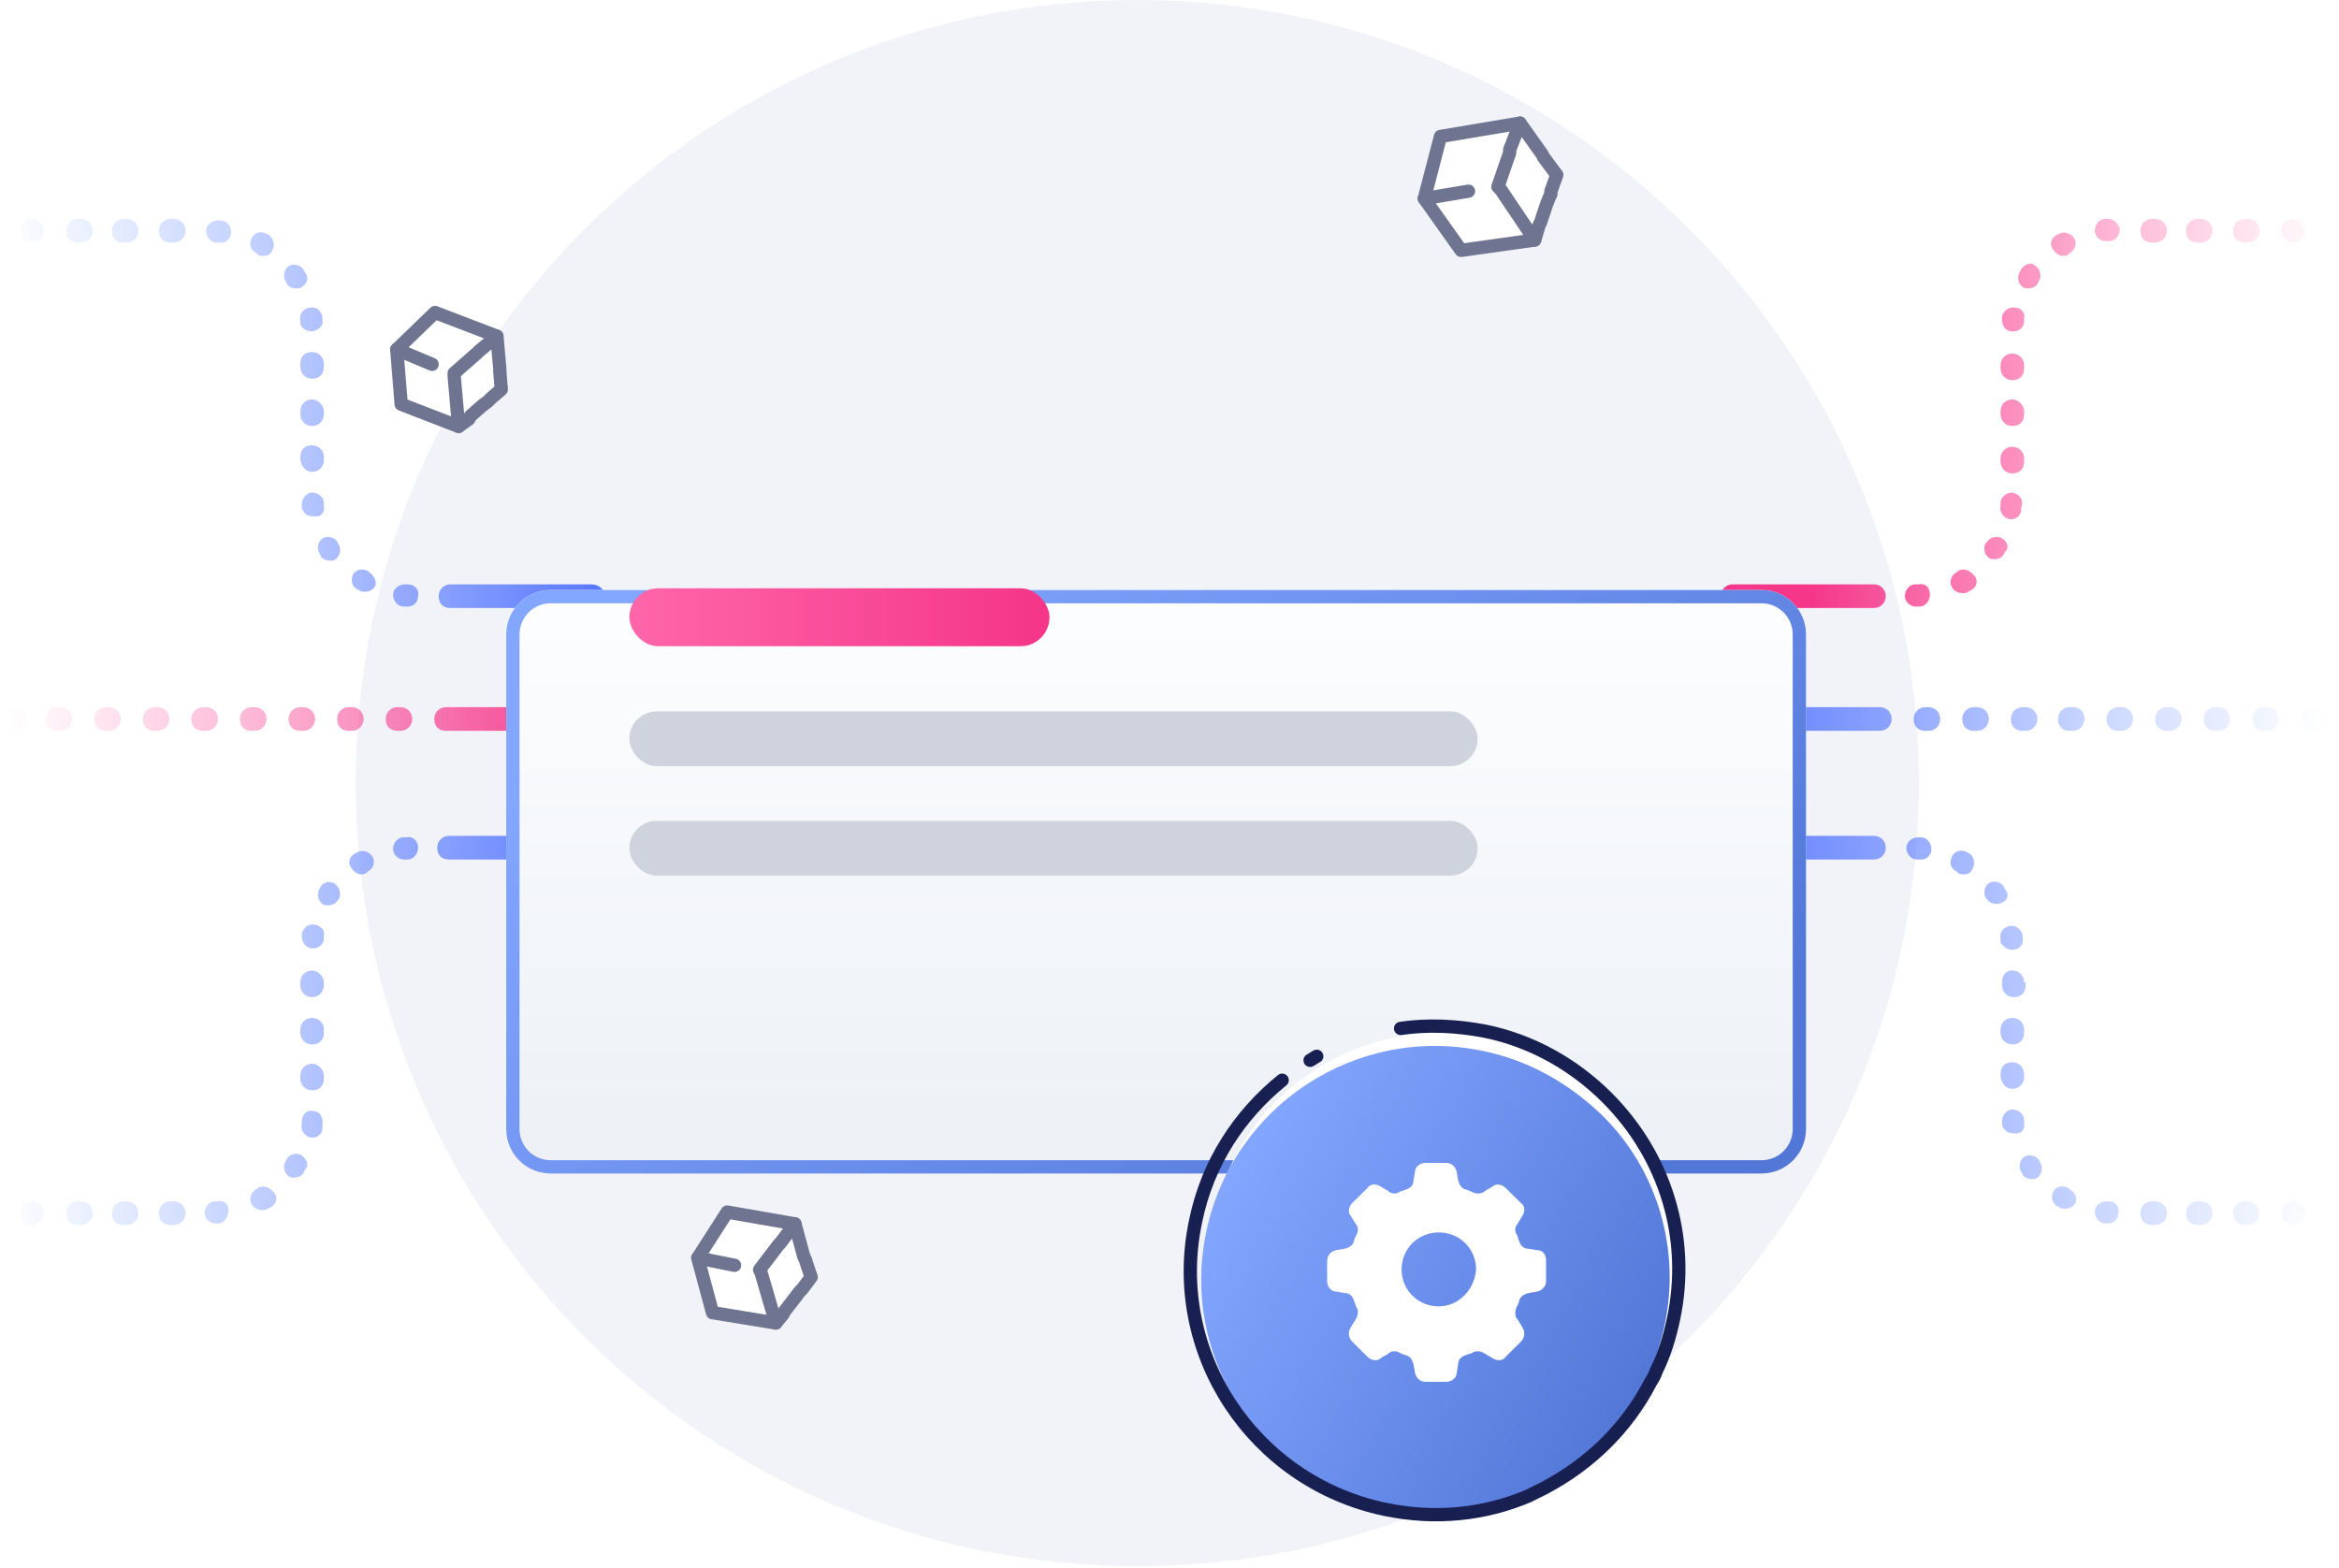 <svg viewBox="0 0 176 118" fill="none" xmlns="http://www.w3.org/2000/svg">
<path d="M85.576 117.85C118.054 117.85 144.385 91.519 144.385 58.925C144.385 26.331 117.938 0 85.576 0C53.098 0 26.767 26.331 26.767 58.925C26.767 91.519 53.098 117.85 85.576 117.85Z" fill="#F1F3F9"/>
<path d="M13.071 16.472H12.849C12.406 16.472 11.963 16.806 11.963 17.363C11.963 17.919 12.295 18.253 12.849 18.253H13.071C13.514 18.253 13.957 17.919 13.957 17.363C13.957 16.806 13.514 16.472 13.071 16.472Z" fill="url(#paint0_linear_657_76629)"/>
<path d="M9.526 16.472H9.305C8.862 16.472 8.418 16.806 8.418 17.363C8.418 17.919 8.751 18.253 9.305 18.253H9.526C9.969 18.253 10.412 17.919 10.412 17.363C10.412 16.806 9.969 16.472 9.526 16.472Z" fill="url(#paint1_linear_657_76629)"/>
<path d="M16.615 16.583H16.394C15.951 16.583 15.508 16.917 15.508 17.362C15.508 17.808 15.84 18.253 16.283 18.253H16.505C16.505 18.253 16.505 18.253 16.615 18.253C17.058 18.253 17.391 17.919 17.391 17.474C17.391 17.028 17.058 16.583 16.615 16.583Z" fill="url(#paint2_linear_657_76629)"/>
<path d="M24.369 27.382C24.369 26.937 24.037 26.492 23.483 26.492C22.929 26.492 22.597 26.826 22.597 27.382V27.605C22.597 28.05 22.929 28.496 23.483 28.496C24.037 28.496 24.369 28.162 24.369 27.605V27.382Z" fill="url(#paint3_linear_657_76629)"/>
<path d="M22.929 20.48L22.818 20.257C22.597 19.923 22.043 19.812 21.711 20.035C21.378 20.257 21.267 20.814 21.489 21.148L21.6 21.37C21.711 21.593 22.043 21.704 22.264 21.704C22.375 21.704 22.597 21.704 22.707 21.593C23.151 21.37 23.261 20.814 22.929 20.48Z" fill="url(#paint4_linear_657_76629)"/>
<path d="M23.483 30.054C23.04 30.054 22.597 30.388 22.597 30.945V31.168C22.597 31.613 22.929 32.058 23.483 32.058C24.037 32.058 24.369 31.613 24.369 31.168V30.945C24.369 30.5 23.926 30.054 23.483 30.054Z" fill="url(#paint5_linear_657_76629)"/>
<path d="M6.092 16.472H5.871C5.428 16.472 4.985 16.806 4.985 17.363C4.985 17.919 5.317 18.253 5.871 18.253H6.092C6.535 18.253 6.978 17.919 6.978 17.363C6.978 16.806 6.535 16.472 6.092 16.472Z" fill="url(#paint6_linear_657_76629)"/>
<path d="M20.271 17.697L20.049 17.585C19.606 17.363 19.163 17.474 18.941 17.919C18.72 18.365 18.831 18.81 19.274 19.033L19.384 19.144C19.495 19.255 19.717 19.255 19.828 19.255C20.16 19.255 20.381 19.144 20.492 18.81C20.714 18.476 20.603 18.031 20.271 17.697Z" fill="url(#paint7_linear_657_76629)"/>
<path d="M25.366 40.742C25.144 40.408 24.59 40.297 24.258 40.519C23.926 40.742 23.815 41.299 24.037 41.633L24.147 41.855C24.258 42.078 24.59 42.189 24.812 42.189C24.923 42.189 25.144 42.189 25.255 42.078C25.587 41.855 25.698 41.299 25.477 40.965L25.366 40.742Z" fill="url(#paint8_linear_657_76629)"/>
<path d="M27.803 43.08L27.692 42.969C27.249 42.746 26.806 42.857 26.585 43.191C26.363 43.637 26.474 44.082 26.806 44.305L27.028 44.416C27.139 44.527 27.249 44.527 27.471 44.527C27.803 44.527 28.025 44.416 28.246 44.082C28.357 43.748 28.136 43.303 27.803 43.08Z" fill="url(#paint9_linear_657_76629)"/>
<path d="M30.683 43.971H30.461C30.018 43.971 29.575 44.305 29.575 44.75C29.575 45.195 29.907 45.641 30.35 45.641H30.572C30.572 45.641 30.572 45.641 30.683 45.641C31.126 45.641 31.458 45.307 31.458 44.861C31.569 44.416 31.236 43.971 30.683 43.971Z" fill="url(#paint10_linear_657_76629)"/>
<path d="M23.483 24.933C24.036 24.822 24.369 24.488 24.258 24.043V23.82C24.147 23.375 23.815 23.041 23.261 23.152C22.818 23.263 22.486 23.597 22.596 24.154V24.377C22.707 24.71 23.04 24.933 23.483 24.933Z" fill="url(#paint11_linear_657_76629)"/>
<path d="M24.369 38.07V37.848C24.369 37.402 23.926 37.068 23.483 37.068C23.04 37.068 22.708 37.514 22.708 37.959C22.708 38.07 22.708 38.182 22.708 38.182C22.819 38.627 23.151 38.85 23.483 38.85H23.594C24.148 38.961 24.48 38.516 24.369 38.07Z" fill="url(#paint12_linear_657_76629)"/>
<path d="M23.483 35.51C23.926 35.51 24.369 35.176 24.369 34.619V34.396C24.369 33.951 24.037 33.506 23.483 33.506C22.929 33.506 22.597 33.84 22.597 34.396V34.619C22.707 35.176 23.04 35.51 23.483 35.51Z" fill="url(#paint13_linear_657_76629)"/>
<path d="M2.437 16.472C1.994 16.472 1.551 16.806 1.551 17.363C1.551 17.919 1.883 18.253 2.437 18.253H2.548C2.991 18.142 3.323 17.808 3.323 17.363C3.323 16.917 2.88 16.472 2.437 16.472Z" fill="url(#paint14_linear_657_76629)"/>
<path d="M44.529 43.971H41.095H40.873H37.55H37.329H34.117H33.895C33.452 43.971 33.009 44.305 33.009 44.861C33.009 45.418 33.341 45.752 33.895 45.752H34.117H37.329H37.661H40.984H41.206H44.639C45.083 45.752 45.526 45.418 45.526 44.861C45.526 44.305 44.972 43.971 44.529 43.971Z" fill="url(#paint15_linear_657_76629)"/>
<path d="M15.508 53.211H15.286C14.843 53.211 14.4 53.545 14.4 54.102C14.4 54.659 14.732 54.993 15.286 54.993H15.508C15.951 54.993 16.394 54.659 16.394 54.102C16.394 53.545 15.951 53.211 15.508 53.211Z" fill="url(#paint16_linear_657_76629)"/>
<path d="M19.163 53.211H18.941C18.498 53.211 18.055 53.545 18.055 54.102C18.055 54.659 18.387 54.993 18.941 54.993H19.163C19.606 54.993 20.049 54.659 20.049 54.102C20.049 53.545 19.606 53.211 19.163 53.211Z" fill="url(#paint17_linear_657_76629)"/>
<path d="M11.853 53.211H11.631C11.188 53.211 10.745 53.545 10.745 54.102C10.745 54.659 11.077 54.993 11.631 54.993H11.853C12.296 54.993 12.739 54.659 12.739 54.102C12.739 53.545 12.296 53.211 11.853 53.211Z" fill="url(#paint18_linear_657_76629)"/>
<path d="M8.197 53.211H7.975C7.532 53.211 7.089 53.545 7.089 54.102C7.089 54.659 7.421 54.993 7.975 54.993H8.197C8.64 54.993 9.083 54.659 9.083 54.102C9.083 53.545 8.64 53.211 8.197 53.211Z" fill="url(#paint19_linear_657_76629)"/>
<path d="M4.542 53.211H4.32C3.877 53.211 3.434 53.545 3.434 54.102C3.434 54.659 3.766 54.993 4.32 54.993H4.542C4.985 54.993 5.428 54.659 5.428 54.102C5.428 53.545 5.095 53.211 4.542 53.211Z" fill="url(#paint20_linear_657_76629)"/>
<path d="M30.129 53.211H29.908C29.465 53.211 29.022 53.545 29.022 54.102C29.022 54.659 29.354 54.993 29.908 54.993H30.129C30.573 54.993 31.016 54.659 31.016 54.102C31.016 53.545 30.573 53.211 30.129 53.211Z" fill="url(#paint21_linear_657_76629)"/>
<path d="M22.819 53.211H22.597C22.154 53.211 21.711 53.545 21.711 54.102C21.711 54.659 22.043 54.993 22.597 54.993H22.819C23.262 54.993 23.705 54.659 23.705 54.102C23.705 53.545 23.262 53.211 22.819 53.211Z" fill="url(#paint22_linear_657_76629)"/>
<path d="M26.474 53.211H26.252C25.809 53.211 25.366 53.545 25.366 54.102C25.366 54.659 25.698 54.993 26.252 54.993H26.474C26.917 54.993 27.36 54.659 27.36 54.102C27.36 53.545 26.917 53.211 26.474 53.211Z" fill="url(#paint23_linear_657_76629)"/>
<path d="M0.997 53.211H0.886C0.443 53.211 0 53.545 0 54.102C0 54.659 0.332 54.993 0.886 54.993H0.997C1.44 54.993 1.883 54.659 1.883 54.102C1.883 53.545 1.44 53.211 0.997 53.211Z" fill="url(#paint24_linear_657_76629)"/>
<path d="M44.529 53.211H40.984H40.763H37.329H37.108H34.006H33.895H33.784H33.563C33.12 53.211 32.677 53.545 32.677 54.102C32.677 54.659 33.009 54.993 33.563 54.993H33.784H33.895H34.006H37.108H37.329H40.763H40.984H44.529C44.972 54.993 45.415 54.659 45.415 54.102C45.415 53.545 44.972 53.211 44.529 53.211Z" fill="url(#paint25_linear_657_76629)"/>
<path d="M19.384 89.394L19.274 89.505C18.831 89.728 18.72 90.284 18.941 90.618C19.052 90.841 19.384 91.064 19.717 91.064C19.828 91.064 19.938 91.064 20.16 90.953L20.381 90.841C20.824 90.618 20.935 90.062 20.603 89.728C20.271 89.283 19.717 89.171 19.384 89.394Z" fill="url(#paint26_linear_657_76629)"/>
<path d="M16.393 90.396H16.172C15.729 90.396 15.396 90.841 15.396 91.287C15.396 91.732 15.839 92.066 16.172 92.066H16.393C16.836 92.066 17.169 91.621 17.169 91.175C17.279 90.618 16.836 90.284 16.393 90.396Z" fill="url(#paint27_linear_657_76629)"/>
<path d="M23.593 83.605C23.15 83.493 22.707 83.827 22.707 84.384V84.607C22.596 85.052 22.929 85.497 23.372 85.609H23.483C23.926 85.609 24.258 85.275 24.258 84.941V84.718C24.369 84.05 24.037 83.605 23.593 83.605Z" fill="url(#paint28_linear_657_76629)"/>
<path d="M13.07 90.396H12.849C12.405 90.396 11.962 90.73 11.962 91.287C11.962 91.843 12.295 92.177 12.849 92.177H13.07C13.513 92.177 13.956 91.843 13.956 91.287C13.956 90.73 13.513 90.396 13.07 90.396Z" fill="url(#paint29_linear_657_76629)"/>
<path d="M23.482 80.042C23.039 80.042 22.596 80.376 22.596 80.933V81.155C22.596 81.601 22.928 82.046 23.482 82.046C24.036 82.046 24.369 81.712 24.369 81.155V80.933C24.369 80.487 23.925 80.042 23.482 80.042Z" fill="url(#paint30_linear_657_76629)"/>
<path d="M6.092 90.396H5.87C5.427 90.396 4.984 90.73 4.984 91.287C4.984 91.843 5.316 92.177 5.87 92.177H6.092C6.535 92.177 6.978 91.843 6.978 91.287C6.978 90.73 6.535 90.396 6.092 90.396Z" fill="url(#paint31_linear_657_76629)"/>
<path d="M9.526 90.396H9.304C8.861 90.396 8.418 90.73 8.418 91.287C8.418 91.843 8.75 92.177 9.304 92.177H9.526C9.969 92.177 10.412 91.843 10.412 91.287C10.412 90.73 9.969 90.396 9.526 90.396Z" fill="url(#paint32_linear_657_76629)"/>
<path d="M22.707 86.945C22.375 86.722 21.821 86.833 21.6 87.167L21.489 87.39C21.267 87.724 21.378 88.281 21.711 88.503C21.821 88.615 22.043 88.615 22.154 88.615C22.375 88.615 22.707 88.503 22.818 88.281L22.929 88.058C23.261 87.724 23.151 87.278 22.707 86.945Z" fill="url(#paint33_linear_657_76629)"/>
<path d="M26.917 64.122L26.695 64.233C26.252 64.456 26.141 65.012 26.474 65.346C26.584 65.569 26.917 65.792 27.138 65.792C27.249 65.792 27.471 65.792 27.581 65.68L27.692 65.569C28.135 65.346 28.246 64.79 28.024 64.456C27.803 64.122 27.36 63.899 26.917 64.122Z" fill="url(#paint34_linear_657_76629)"/>
<path d="M30.572 63.008H30.35C29.907 63.008 29.575 63.453 29.575 63.899C29.575 64.344 30.018 64.678 30.35 64.678H30.461H30.682C31.125 64.678 31.458 64.233 31.458 63.787C31.458 63.231 31.015 62.897 30.572 63.008Z" fill="url(#paint35_linear_657_76629)"/>
<path d="M24.147 66.682L24.036 66.905C23.815 67.239 23.925 67.796 24.258 68.018C24.369 68.13 24.59 68.13 24.701 68.13C24.922 68.13 25.255 68.018 25.365 67.796L25.476 67.684C25.698 67.35 25.587 66.794 25.255 66.571C24.922 66.237 24.369 66.348 24.147 66.682Z" fill="url(#paint36_linear_657_76629)"/>
<path d="M23.482 76.591C23.039 76.591 22.596 76.925 22.596 77.481V77.704C22.596 78.149 22.928 78.595 23.482 78.595C24.036 78.595 24.369 78.261 24.369 77.704V77.481C24.369 76.925 23.925 76.591 23.482 76.591Z" fill="url(#paint37_linear_657_76629)"/>
<path d="M23.482 73.028C23.039 73.028 22.596 73.362 22.596 73.919V74.141C22.596 74.587 22.928 75.032 23.482 75.032C24.036 75.032 24.369 74.587 24.369 74.141V73.919C24.369 73.474 23.925 73.028 23.482 73.028Z" fill="url(#paint38_linear_657_76629)"/>
<path d="M23.704 69.577C23.261 69.466 22.818 69.8 22.707 70.245C22.707 70.356 22.707 70.468 22.707 70.468C22.707 70.913 23.04 71.358 23.483 71.358H23.593C24.037 71.358 24.369 71.024 24.369 70.579V70.356C24.48 70.022 24.147 69.688 23.704 69.577Z" fill="url(#paint39_linear_657_76629)"/>
<path d="M2.436 90.396C1.993 90.396 1.55 90.73 1.55 91.287C1.55 91.843 1.883 92.177 2.436 92.177H2.547C2.99 92.066 3.323 91.732 3.323 91.287C3.323 90.841 2.88 90.396 2.436 90.396Z" fill="url(#paint40_linear_657_76629)"/>
<path d="M44.529 62.897H41.095H40.873H37.55H37.328H34.005H33.895H33.784C33.341 62.897 32.898 63.231 32.898 63.788C32.898 64.344 33.23 64.678 33.784 64.678H33.895H34.005H37.328H37.661H40.984H41.205H44.639C45.082 64.678 45.525 64.344 45.525 63.788C45.525 63.231 44.971 62.897 44.529 62.897Z" fill="url(#paint41_linear_657_76629)"/>
<path d="M151.421 26.603C150.978 26.603 150.535 26.937 150.535 27.494V27.716C150.535 28.162 150.867 28.607 151.421 28.607C151.975 28.607 152.307 28.273 152.307 27.716V27.494C152.307 26.937 151.864 26.603 151.421 26.603Z" fill="url(#paint42_linear_657_76629)"/>
<path d="M151.421 30.054C150.978 30.054 150.535 30.388 150.535 30.945V31.168C150.535 31.613 150.867 32.058 151.421 32.058C151.975 32.058 152.307 31.724 152.307 31.168V30.945C152.307 30.5 151.864 30.054 151.421 30.054Z" fill="url(#paint43_linear_657_76629)"/>
<path d="M151.421 37.068C150.978 37.068 150.535 37.402 150.535 37.848V38.07C150.424 38.516 150.756 38.961 151.199 39.072H151.31C151.753 39.072 152.085 38.738 152.085 38.404C152.085 38.293 152.085 38.182 152.085 38.182C152.307 37.625 151.975 37.18 151.421 37.068Z" fill="url(#paint44_linear_657_76629)"/>
<path d="M150.646 40.519C150.314 40.297 149.76 40.408 149.539 40.742L149.428 40.853C149.206 41.187 149.317 41.744 149.649 41.967C149.76 42.078 149.982 42.078 150.092 42.078C150.314 42.078 150.646 41.967 150.757 41.744L150.868 41.521C151.2 41.299 151.089 40.742 150.646 40.519Z" fill="url(#paint45_linear_657_76629)"/>
<path d="M144.332 43.971H144.11C143.667 43.971 143.335 44.416 143.335 44.861C143.335 45.307 143.778 45.641 144.11 45.641C144.11 45.641 144.11 45.641 144.221 45.641H144.443C144.886 45.641 145.218 45.195 145.218 44.75C145.218 44.193 144.886 43.859 144.332 43.971Z" fill="url(#paint46_linear_657_76629)"/>
<path d="M147.323 42.969L147.212 43.08C146.769 43.303 146.659 43.859 146.88 44.193C146.991 44.416 147.323 44.639 147.655 44.639C147.766 44.639 147.988 44.639 148.099 44.527L148.32 44.416C148.763 44.193 148.874 43.637 148.542 43.303C148.209 42.858 147.655 42.746 147.323 42.969Z" fill="url(#paint47_linear_657_76629)"/>
<path d="M141.009 43.971H140.787H137.575H137.354H134.031H133.809H130.375C129.932 43.971 129.489 44.305 129.489 44.861C129.489 45.418 129.821 45.752 130.375 45.752H133.809H134.031H137.354H137.575H140.787H141.009C141.452 45.752 141.895 45.418 141.895 44.861C141.895 44.305 141.452 43.971 141.009 43.971Z" fill="url(#paint48_linear_657_76629)"/>
<path d="M151.421 33.617C150.978 33.617 150.535 33.951 150.535 34.508V34.73C150.535 35.176 150.867 35.621 151.421 35.621C151.975 35.621 152.307 35.287 152.307 34.73V34.508C152.307 33.951 151.864 33.617 151.421 33.617Z" fill="url(#paint49_linear_657_76629)"/>
<path d="M165.6 16.472H165.378C164.935 16.472 164.492 16.806 164.492 17.363C164.492 17.919 164.824 18.253 165.378 18.253H165.6C166.043 18.253 166.486 17.919 166.486 17.363C166.486 16.806 166.043 16.472 165.6 16.472Z" fill="url(#paint50_linear_657_76629)"/>
<path d="M169.144 16.472H168.923C168.479 16.472 168.036 16.806 168.036 17.363C168.036 17.919 168.369 18.253 168.923 18.253H169.144C169.587 18.253 170.03 17.919 170.03 17.363C170.03 16.806 169.587 16.472 169.144 16.472Z" fill="url(#paint51_linear_657_76629)"/>
<path d="M162.166 16.472H161.945C161.501 16.472 161.058 16.806 161.058 17.363C161.058 17.919 161.391 18.253 161.945 18.253H162.166C162.609 18.253 163.052 17.919 163.052 17.363C163.052 16.806 162.609 16.472 162.166 16.472Z" fill="url(#paint52_linear_657_76629)"/>
<path d="M151.643 23.152C151.2 23.041 150.757 23.375 150.646 23.82V24.043C150.646 24.488 150.868 24.933 151.421 24.933H151.532C151.975 24.933 152.308 24.599 152.308 24.154V23.931C152.418 23.597 152.086 23.152 151.643 23.152Z" fill="url(#paint53_linear_657_76629)"/>
<path d="M152.086 20.257L151.975 20.48C151.753 20.814 151.864 21.37 152.196 21.593C152.307 21.704 152.529 21.704 152.639 21.704C152.861 21.704 153.193 21.593 153.304 21.37L153.415 21.148C153.636 20.814 153.526 20.257 153.193 20.035C152.861 19.701 152.418 19.812 152.086 20.257Z" fill="url(#paint54_linear_657_76629)"/>
<path d="M154.966 17.585L154.744 17.697C154.301 17.919 154.191 18.476 154.523 18.81C154.634 19.033 154.966 19.255 155.187 19.255C155.298 19.255 155.52 19.255 155.631 19.144L155.741 19.033C156.184 18.81 156.295 18.253 156.074 17.919C155.852 17.585 155.298 17.363 154.966 17.585Z" fill="url(#paint55_linear_657_76629)"/>
<path d="M158.621 16.472H158.4C157.957 16.472 157.624 16.917 157.624 17.363C157.624 17.808 158.067 18.142 158.4 18.142C158.4 18.142 158.4 18.142 158.51 18.142H158.732C159.175 18.142 159.507 17.697 159.507 17.251C159.397 16.806 159.064 16.472 158.621 16.472Z" fill="url(#paint56_linear_657_76629)"/>
<path d="M172.578 16.472C172.024 16.472 171.692 16.806 171.692 17.363C171.692 17.919 172.135 18.253 172.578 18.253C173.021 18.253 173.464 17.919 173.464 17.363C173.464 16.806 173.021 16.472 172.578 16.472Z" fill="url(#paint57_linear_657_76629)"/>
<path d="M148.763 53.211H148.541C148.098 53.211 147.655 53.545 147.655 54.102C147.655 54.659 147.988 54.993 148.541 54.993H148.763C149.206 54.993 149.649 54.659 149.649 54.102C149.649 53.545 149.206 53.211 148.763 53.211Z" fill="url(#paint58_linear_657_76629)"/>
<path d="M152.418 53.211H152.197C151.754 53.211 151.311 53.545 151.311 54.102C151.311 54.659 151.643 54.993 152.197 54.993H152.418C152.862 54.993 153.305 54.659 153.305 54.102C153.305 53.545 152.862 53.211 152.418 53.211Z" fill="url(#paint59_linear_657_76629)"/>
<path d="M145.108 53.211H144.886C144.443 53.211 144 53.545 144 54.102C144 54.659 144.332 54.993 144.886 54.993H145.108C145.551 54.993 145.994 54.659 145.994 54.102C145.994 53.545 145.551 53.211 145.108 53.211Z" fill="url(#paint60_linear_657_76629)"/>
<path d="M141.452 53.211H141.231H141.12H141.009H137.908H137.686H134.252H134.031H130.486C130.043 53.211 129.6 53.545 129.6 54.102C129.6 54.659 129.932 54.993 130.486 54.993H134.031H134.252H137.686H137.908H141.009H141.12H141.231H141.452C141.895 54.993 142.339 54.659 142.339 54.102C142.339 53.545 141.895 53.211 141.452 53.211Z" fill="url(#paint61_linear_657_76629)"/>
<path d="M155.963 53.211H155.741C155.298 53.211 154.855 53.545 154.855 54.102C154.855 54.659 155.187 54.993 155.741 54.993H155.963C156.406 54.993 156.849 54.659 156.849 54.102C156.849 53.545 156.517 53.211 155.963 53.211Z" fill="url(#paint62_linear_657_76629)"/>
<path d="M166.929 53.211H166.708C166.265 53.211 165.822 53.545 165.822 54.102C165.822 54.659 166.154 54.993 166.708 54.993H166.929C167.373 54.993 167.816 54.659 167.816 54.102C167.816 53.545 167.373 53.211 166.929 53.211Z" fill="url(#paint63_linear_657_76629)"/>
<path d="M170.584 53.211H170.363C169.92 53.211 169.477 53.545 169.477 54.102C169.477 54.659 169.809 54.993 170.363 54.993H170.584C171.028 54.993 171.471 54.659 171.471 54.102C171.471 53.545 171.028 53.211 170.584 53.211Z" fill="url(#paint64_linear_657_76629)"/>
<path d="M163.274 53.211H163.052C162.609 53.211 162.166 53.545 162.166 54.102C162.166 54.659 162.498 54.993 163.052 54.993H163.274C163.717 54.993 164.16 54.659 164.16 54.102C164.16 53.545 163.717 53.211 163.274 53.211Z" fill="url(#paint65_linear_657_76629)"/>
<path d="M159.618 53.211H159.397C158.954 53.211 158.511 53.545 158.511 54.102C158.511 54.659 158.843 54.993 159.397 54.993H159.618C160.062 54.993 160.505 54.659 160.505 54.102C160.505 53.545 160.062 53.211 159.618 53.211Z" fill="url(#paint66_linear_657_76629)"/>
<path d="M174.129 53.211C173.575 53.211 173.243 53.545 173.243 54.102C173.243 54.659 173.686 54.993 174.129 54.993C174.572 54.993 175.015 54.659 175.015 54.102C175.015 53.545 174.572 53.211 174.129 53.211Z" fill="url(#paint67_linear_657_76629)"/>
<path d="M148.209 64.233L147.988 64.122C147.545 63.899 147.102 64.01 146.88 64.456C146.659 64.901 146.769 65.346 147.212 65.569L147.323 65.68C147.434 65.792 147.655 65.792 147.766 65.792C148.099 65.792 148.32 65.68 148.431 65.346C148.652 65.012 148.542 64.456 148.209 64.233Z" fill="url(#paint68_linear_657_76629)"/>
<path d="M150.868 66.905L150.757 66.682C150.535 66.348 149.982 66.237 149.649 66.46C149.317 66.682 149.206 67.239 149.428 67.573L149.539 67.684C149.649 67.907 149.982 68.018 150.203 68.018C150.314 68.018 150.535 68.018 150.646 67.907C151.089 67.796 151.2 67.239 150.868 66.905Z" fill="url(#paint69_linear_657_76629)"/>
<path d="M151.421 71.47C151.975 71.47 152.307 71.024 152.196 70.579C152.196 70.468 152.196 70.356 152.196 70.356C152.086 69.911 151.643 69.577 151.2 69.688C150.756 69.8 150.424 70.134 150.535 70.69V70.913C150.646 71.136 150.978 71.47 151.421 71.47Z" fill="url(#paint70_linear_657_76629)"/>
<path d="M141.009 62.897H140.898H140.788H137.465H137.243H133.92H133.698H130.265C129.821 62.897 129.378 63.231 129.378 63.788C129.378 64.344 129.711 64.678 130.265 64.678H133.698H133.92H137.243H137.465H140.788H140.898H141.009C141.452 64.678 141.895 64.344 141.895 63.788C141.895 63.231 141.452 62.897 141.009 62.897Z" fill="url(#paint71_linear_657_76629)"/>
<path d="M151.421 76.591C150.978 76.591 150.535 76.925 150.535 77.481V77.704C150.535 78.149 150.867 78.595 151.421 78.595C151.975 78.595 152.307 78.261 152.307 77.704V77.481C152.307 76.925 151.864 76.591 151.421 76.591Z" fill="url(#paint72_linear_657_76629)"/>
<path d="M152.308 73.919C152.308 73.474 151.975 73.028 151.421 73.028C150.868 73.028 150.646 73.474 150.646 73.919V74.141C150.646 74.587 150.978 75.032 151.532 75.032C152.086 75.032 152.418 74.698 152.418 74.141V73.919H152.308Z" fill="url(#paint73_linear_657_76629)"/>
<path d="M151.421 81.935C151.864 81.935 152.307 81.601 152.307 81.044V80.821C152.307 80.376 151.975 79.931 151.421 79.931C150.867 79.931 150.535 80.265 150.535 80.821V81.044C150.646 81.601 150.978 81.935 151.421 81.935Z" fill="url(#paint74_linear_657_76629)"/>
<path d="M144.554 63.008H144.332C143.889 63.008 143.446 63.342 143.446 63.787C143.446 64.233 143.778 64.678 144.221 64.678H144.443H144.554C144.997 64.678 145.329 64.344 145.329 63.898C145.329 63.453 144.997 63.008 144.554 63.008Z" fill="url(#paint75_linear_657_76629)"/>
<path d="M153.415 87.279C153.194 86.945 152.64 86.833 152.307 87.056C151.975 87.279 151.864 87.835 152.086 88.169L152.197 88.392C152.307 88.615 152.64 88.726 152.861 88.726C152.972 88.726 153.194 88.726 153.304 88.615C153.637 88.392 153.748 87.835 153.526 87.501L153.415 87.279Z" fill="url(#paint76_linear_657_76629)"/>
<path d="M152.308 84.495V84.273C152.308 83.827 151.864 83.493 151.421 83.493C150.978 83.493 150.646 83.939 150.646 84.384V84.607C150.757 85.052 151.089 85.275 151.421 85.275H151.532C152.086 85.386 152.418 84.941 152.308 84.495Z" fill="url(#paint77_linear_657_76629)"/>
<path d="M169.144 90.396H168.923C168.479 90.396 168.036 90.73 168.036 91.286C168.036 91.843 168.369 92.177 168.923 92.177H169.144C169.587 92.177 170.03 91.843 170.03 91.286C170.03 90.73 169.587 90.396 169.144 90.396Z" fill="url(#paint78_linear_657_76629)"/>
<path d="M162.166 90.396H161.945C161.501 90.396 161.058 90.73 161.058 91.286C161.058 91.843 161.391 92.177 161.945 92.177H162.166C162.609 92.177 163.052 91.843 163.052 91.286C163.052 90.73 162.609 90.396 162.166 90.396Z" fill="url(#paint79_linear_657_76629)"/>
<path d="M165.6 90.396H165.378C164.935 90.396 164.492 90.73 164.492 91.286C164.492 91.843 164.824 92.177 165.378 92.177H165.6C166.043 92.177 166.486 91.843 166.486 91.286C166.486 90.73 166.043 90.396 165.6 90.396Z" fill="url(#paint80_linear_657_76629)"/>
<path d="M158.732 90.396H158.51C158.067 90.396 157.624 90.73 157.624 91.175C157.624 91.62 157.957 92.066 158.4 92.066H158.621C159.064 92.066 159.397 91.732 159.397 91.286C159.507 90.841 159.175 90.396 158.732 90.396Z" fill="url(#paint81_linear_657_76629)"/>
<path d="M155.741 89.505L155.63 89.394C155.187 89.171 154.744 89.283 154.522 89.617C154.301 90.062 154.412 90.507 154.744 90.73L154.966 90.841C155.076 90.953 155.187 90.953 155.409 90.953C155.741 90.953 155.962 90.841 156.184 90.507C156.295 90.173 156.184 89.728 155.741 89.505Z" fill="url(#paint82_linear_657_76629)"/>
<path d="M172.578 90.396C172.024 90.396 171.692 90.73 171.692 91.286C171.692 91.843 172.135 92.177 172.578 92.177C173.021 92.177 173.464 91.843 173.464 91.286C173.464 90.73 173.021 90.396 172.578 90.396Z" fill="url(#paint83_linear_657_76629)"/>
<g filter="url(#filter0_d_657_76629)">
<path d="M132.552 35.207C134.398 35.207 135.894 36.703 135.894 38.548V75.771C135.894 77.617 134.398 79.113 132.552 79.113H41.433C39.588 79.113 38.092 77.617 38.092 75.771L38.092 38.548C38.092 36.703 39.588 35.207 41.433 35.207L132.552 35.207Z" fill="url(#paint84_linear_657_76629)"/>
<path d="M132.552 35.707C134.122 35.707 135.394 36.979 135.394 38.548V75.771C135.394 77.341 134.122 78.613 132.552 78.613H41.433C39.864 78.613 38.592 77.341 38.592 75.771L38.592 38.548C38.592 36.979 39.864 35.707 41.433 35.707L132.552 35.707Z" stroke="url(#paint85_linear_657_76629)"/>
</g>
<rect x="47.357" y="44.269" width="31.612" height="4.36" rx="2.18" fill="url(#paint86_linear_657_76629)"/>
<rect x="47.357" y="53.534" width="63.829" height="4.118" rx="2.059" fill="#CED3DE"/>
<rect x="47.357" y="61.77" width="63.829" height="4.118" rx="2.059" fill="#CED3DE"/>
<path d="M32.625 31.198L29.855 26.299L32.736 23.516L37.388 25.297L33.843 31.754L32.625 31.198Z" fill="white" stroke="#6F7590" stroke-miterlimit="10" stroke-linecap="round" stroke-linejoin="round"/>
<path d="M34.286 28.081L34.618 31.866L34.508 32.089L30.188 30.419L29.855 26.299L32.514 27.413" fill="white"/>
<path d="M34.286 28.081L34.618 31.866L34.508 32.089L30.188 30.419L29.855 26.299L32.514 27.413" stroke="#6F7590" stroke-miterlimit="10" stroke-linecap="round" stroke-linejoin="round"/>
<path d="M34.508 32.088L34.175 28.303V28.081L35.948 26.522L36.059 26.41L37.388 25.297L37.609 27.747V27.969L37.72 29.305L36.945 29.973L36.834 30.084L36.723 30.196L36.28 30.53L35.394 31.309L35.283 31.532L34.508 32.088Z" fill="white" stroke="#6F7590" stroke-miterlimit="10" stroke-linecap="round" stroke-linejoin="round"/>
<path d="M113.043 18.283L107.173 14.943L108.391 10.268L114.373 9.265L114.594 18.061L113.043 18.283Z" fill="white" stroke="#6F7590" stroke-miterlimit="10" stroke-linecap="round" stroke-linejoin="round"/>
<path d="M112.822 14.053L115.48 17.727V18.061L109.942 18.84L107.173 14.944L110.496 14.387" fill="white"/>
<path d="M112.822 14.053L115.48 17.727V18.061L109.942 18.84L107.173 14.944L110.496 14.387" stroke="#6F7590" stroke-miterlimit="10" stroke-linecap="round" stroke-linejoin="round"/>
<path d="M115.48 18.061L112.933 14.275L112.711 14.053L113.597 11.492V11.269L114.373 9.265L116.034 11.603L116.145 11.826L117.142 13.162L116.699 14.387V14.609L116.588 14.832L116.367 15.389L115.923 16.725L115.813 16.947L115.48 18.061Z" fill="white" stroke="#6F7590" stroke-miterlimit="10" stroke-linecap="round" stroke-linejoin="round"/>
<path d="M56.271 99.11L52.505 94.657L54.72 91.205L59.816 92.096L57.6 99.333L56.271 99.11Z" fill="white" stroke="#6F7590" stroke-miterlimit="10" stroke-linecap="round" stroke-linejoin="round"/>
<path d="M57.268 95.547L58.376 99.332V99.555L53.613 98.776L52.505 94.657L55.274 95.213" fill="white"/>
<path d="M57.268 95.547L58.376 99.332V99.555L53.613 98.776L52.505 94.657L55.274 95.213" stroke="#6F7590" stroke-miterlimit="10" stroke-linecap="round" stroke-linejoin="round"/>
<path d="M58.376 99.555L57.268 95.77L57.157 95.547L58.597 93.655L58.708 93.543L59.816 92.096L60.48 94.545L60.591 94.768L61.034 96.104L60.37 96.995L60.259 97.106L60.148 97.217L59.816 97.663L59.04 98.665L58.929 98.887L58.376 99.555Z" fill="white" stroke="#6F7590" stroke-miterlimit="10" stroke-linecap="round" stroke-linejoin="round"/>
<path d="M125.72 98.878C125.42 100.177 125.019 101.377 124.518 102.576C124.418 102.876 124.318 103.076 124.118 103.376C122.415 106.674 119.711 109.373 116.406 110.972C116.005 111.172 115.605 111.372 115.304 111.472C112.1 112.772 108.494 113.271 104.889 112.472C95.374 110.473 89.265 101.177 91.268 91.681C93.271 82.185 102.585 76.087 112.1 78.087C115.505 78.786 118.509 80.486 121.013 82.885C125.119 86.983 126.922 93.08 125.72 98.878Z" fill="white"/>
<path d="M125.219 99.877C124.919 101.177 124.518 102.376 124.018 103.576C123.917 103.876 123.817 104.075 123.617 104.375C121.914 107.674 119.21 110.373 115.905 111.972C115.505 112.172 115.104 112.372 114.804 112.472C111.599 113.771 107.993 114.271 104.388 113.471C94.874 111.472 88.764 102.176 90.767 92.68C92.77 83.184 102.084 77.087 111.599 79.086C115.004 79.786 118.008 81.485 120.512 83.884C124.719 87.982 126.521 94.08 125.219 99.877Z" fill="url(#paint87_linear_657_76629)"/>
<path d="M105.39 77.387C107.393 77.087 109.596 77.187 111.699 77.587C115.205 78.287 118.409 80.086 120.913 82.585C125.32 86.983 127.223 93.18 125.921 99.278C125.62 100.677 125.22 101.976 124.619 103.176C124.519 103.476 124.418 103.676 124.218 103.976C122.415 107.474 119.611 110.173 116.206 111.972C115.805 112.172 115.405 112.372 115.004 112.572C111.699 113.971 107.994 114.371 104.188 113.571C94.273 111.472 87.863 101.776 89.966 91.881C90.868 87.483 93.271 83.884 96.476 81.285" stroke="#182052" stroke-miterlimit="10" stroke-linecap="round" stroke-linejoin="round"/>
<path d="M98.579 79.787C98.78 79.686 98.88 79.586 99.08 79.486" stroke="#182052" stroke-miterlimit="10" stroke-linecap="round" stroke-linejoin="round"/>
<path d="M115.661 94.075L114.989 93.963C114.653 93.963 114.429 93.74 114.317 93.407C114.205 93.184 114.205 92.961 114.092 92.85C113.98 92.627 113.981 92.293 114.205 92.071L114.541 91.514C114.765 91.18 114.765 90.735 114.429 90.513L113.308 89.4C112.972 89.066 112.524 89.066 112.3 89.288L111.74 89.623C111.515 89.845 111.179 89.845 110.843 89.734C110.619 89.622 110.395 89.511 110.283 89.511C109.947 89.4 109.835 89.177 109.722 88.843L109.61 88.175C109.498 87.73 109.162 87.508 108.826 87.508H107.257C106.809 87.508 106.473 87.842 106.473 88.175L106.361 88.843C106.361 89.177 106.137 89.4 105.801 89.511C105.576 89.623 105.352 89.622 105.24 89.734C105.016 89.845 104.68 89.845 104.456 89.623L103.896 89.288C103.559 89.066 103.111 89.066 102.887 89.4L101.766 90.513C101.43 90.847 101.43 91.292 101.655 91.514L101.991 92.071C102.215 92.293 102.215 92.627 102.103 92.85C101.991 93.073 101.879 93.295 101.879 93.407C101.767 93.74 101.542 93.852 101.206 93.963L100.534 94.075C100.086 94.186 99.862 94.519 99.862 94.853V96.411C99.862 96.856 100.198 97.191 100.534 97.191L101.206 97.302C101.542 97.302 101.767 97.525 101.879 97.858C101.991 98.081 101.991 98.304 102.103 98.415C102.215 98.638 102.215 98.971 101.991 99.305L101.655 99.862C101.43 100.195 101.43 100.641 101.766 100.974L102.887 102.087C103.223 102.421 103.672 102.421 103.896 102.199L104.456 101.865C104.68 101.643 105.016 101.642 105.24 101.754C105.464 101.865 105.688 101.976 105.801 101.976C106.137 102.087 106.249 102.31 106.361 102.644L106.473 103.312C106.585 103.757 106.921 103.98 107.257 103.98H108.826C109.274 103.98 109.61 103.646 109.61 103.312L109.722 102.644C109.722 102.31 109.947 102.087 110.283 101.976C110.507 101.865 110.731 101.865 110.843 101.754C111.067 101.642 111.403 101.643 111.74 101.865L112.3 102.199C112.636 102.421 113.084 102.421 113.308 102.087L114.429 100.974C114.765 100.641 114.765 100.195 114.541 99.862L114.205 99.305C113.981 99.082 113.98 98.749 114.092 98.415C114.205 98.192 114.317 97.97 114.317 97.858C114.429 97.525 114.653 97.413 114.989 97.302L115.661 97.191C116.11 97.079 116.334 96.745 116.334 96.411V94.853C116.334 94.408 116.11 94.075 115.661 94.075ZM108.266 98.303C106.697 98.303 105.464 97.079 105.464 95.521C105.464 93.963 106.697 92.739 108.266 92.739C109.834 92.739 111.067 93.963 111.067 95.521C110.955 97.079 109.722 98.303 108.266 98.303Z" fill="white"/>
<defs>
<filter id="filter0_d_657_76629" x="19.712" y="26.017" width="134.563" height="80.666" filterUnits="userSpaceOnUse" color-interpolation-filters="sRGB">
<feFlood flood-opacity="0" result="BackgroundImageFix"/>
<feColorMatrix in="SourceAlpha" type="matrix" values="0 0 0 0 0 0 0 0 0 0 0 0 0 0 0 0 0 0 127 0" result="hardAlpha"/>
<feOffset dy="9.19"/>
<feGaussianBlur stdDeviation="9.19"/>
<feColorMatrix type="matrix" values="0 0 0 0 0.398 0 0 0 0 0.477 0 0 0 0 0.575 0 0 0 0.27 0"/>
<feBlend mode="normal" in2="BackgroundImageFix" result="effect1_dropShadow_657_76629"/>
<feBlend mode="normal" in="SourceGraphic" in2="effect1_dropShadow_657_76629" result="shape"/>
</filter>
<linearGradient id="paint0_linear_657_76629" x1="-0.34" y1="17.334" x2="44.572" y2="17.334" gradientUnits="userSpaceOnUse">
<stop stop-color="#83A6FF" stop-opacity="0"/>
<stop offset="1" stop-color="#5A78FF"/>
</linearGradient>
<linearGradient id="paint1_linear_657_76629" x1="-0.34" y1="17.334" x2="44.572" y2="17.334" gradientUnits="userSpaceOnUse">
<stop stop-color="#83A6FF" stop-opacity="0"/>
<stop offset="1" stop-color="#5A78FF"/>
</linearGradient>
<linearGradient id="paint2_linear_657_76629" x1="-0.34" y1="17.359" x2="44.572" y2="17.359" gradientUnits="userSpaceOnUse">
<stop stop-color="#83A6FF" stop-opacity="0"/>
<stop offset="1" stop-color="#5A78FF"/>
</linearGradient>
<linearGradient id="paint3_linear_657_76629" x1="-0.34" y1="27.544" x2="44.572" y2="27.544" gradientUnits="userSpaceOnUse">
<stop stop-color="#83A6FF" stop-opacity="0"/>
<stop offset="1" stop-color="#5A78FF"/>
</linearGradient>
<linearGradient id="paint4_linear_657_76629" x1="-0.34" y1="20.793" x2="44.572" y2="20.793" gradientUnits="userSpaceOnUse">
<stop stop-color="#83A6FF" stop-opacity="0"/>
<stop offset="1" stop-color="#5A78FF"/>
</linearGradient>
<linearGradient id="paint5_linear_657_76629" x1="-0.34" y1="31.05" x2="44.572" y2="31.05" gradientUnits="userSpaceOnUse">
<stop stop-color="#83A6FF" stop-opacity="0"/>
<stop offset="1" stop-color="#5A78FF"/>
</linearGradient>
<linearGradient id="paint6_linear_657_76629" x1="-0.34" y1="17.334" x2="44.572" y2="17.334" gradientUnits="userSpaceOnUse">
<stop stop-color="#83A6FF" stop-opacity="0"/>
<stop offset="1" stop-color="#5A78FF"/>
</linearGradient>
<linearGradient id="paint7_linear_657_76629" x1="-0.34" y1="18.406" x2="44.572" y2="18.406" gradientUnits="userSpaceOnUse">
<stop stop-color="#83A6FF" stop-opacity="0"/>
<stop offset="1" stop-color="#5A78FF"/>
</linearGradient>
<linearGradient id="paint8_linear_657_76629" x1="-0.34" y1="41.311" x2="44.572" y2="41.311" gradientUnits="userSpaceOnUse">
<stop stop-color="#83A6FF" stop-opacity="0"/>
<stop offset="1" stop-color="#5A78FF"/>
</linearGradient>
<linearGradient id="paint9_linear_657_76629" x1="-0.339" y1="43.709" x2="44.572" y2="43.709" gradientUnits="userSpaceOnUse">
<stop stop-color="#83A6FF" stop-opacity="0"/>
<stop offset="1" stop-color="#5A78FF"/>
</linearGradient>
<linearGradient id="paint10_linear_657_76629" x1="-0.34" y1="44.769" x2="44.572" y2="44.769" gradientUnits="userSpaceOnUse">
<stop stop-color="#83A6FF" stop-opacity="0"/>
<stop offset="1" stop-color="#5A78FF"/>
</linearGradient>
<linearGradient id="paint11_linear_657_76629" x1="-0.34" y1="24.043" x2="44.572" y2="24.043" gradientUnits="userSpaceOnUse">
<stop stop-color="#83A6FF" stop-opacity="0"/>
<stop offset="1" stop-color="#5A78FF"/>
</linearGradient>
<linearGradient id="paint12_linear_657_76629" x1="-0.339" y1="38.058" x2="44.572" y2="38.058" gradientUnits="userSpaceOnUse">
<stop stop-color="#83A6FF" stop-opacity="0"/>
<stop offset="1" stop-color="#5A78FF"/>
</linearGradient>
<linearGradient id="paint13_linear_657_76629" x1="-0.34" y1="34.556" x2="44.572" y2="34.556" gradientUnits="userSpaceOnUse">
<stop stop-color="#83A6FF" stop-opacity="0"/>
<stop offset="1" stop-color="#5A78FF"/>
</linearGradient>
<linearGradient id="paint14_linear_657_76629" x1="-0.339" y1="17.334" x2="44.572" y2="17.334" gradientUnits="userSpaceOnUse">
<stop stop-color="#83A6FF" stop-opacity="0"/>
<stop offset="1" stop-color="#5A78FF"/>
</linearGradient>
<linearGradient id="paint15_linear_657_76629" x1="-0.34" y1="44.796" x2="44.572" y2="44.796" gradientUnits="userSpaceOnUse">
<stop stop-color="#83A6FF" stop-opacity="0"/>
<stop offset="1" stop-color="#5A78FF"/>
</linearGradient>
<linearGradient id="paint16_linear_657_76629" x1="0.437" y1="54.032" x2="44.913" y2="54.032" gradientUnits="userSpaceOnUse">
<stop stop-color="#FF66A9" stop-opacity="0"/>
<stop offset="1" stop-color="#F53689"/>
</linearGradient>
<linearGradient id="paint17_linear_657_76629" x1="0.437" y1="54.032" x2="44.912" y2="54.032" gradientUnits="userSpaceOnUse">
<stop stop-color="#FF66A9" stop-opacity="0"/>
<stop offset="1" stop-color="#F53689"/>
</linearGradient>
<linearGradient id="paint18_linear_657_76629" x1="0.438" y1="54.032" x2="44.913" y2="54.032" gradientUnits="userSpaceOnUse">
<stop stop-color="#FF66A9" stop-opacity="0"/>
<stop offset="1" stop-color="#F53689"/>
</linearGradient>
<linearGradient id="paint19_linear_657_76629" x1="0.437" y1="54.032" x2="44.912" y2="54.032" gradientUnits="userSpaceOnUse">
<stop stop-color="#FF66A9" stop-opacity="0"/>
<stop offset="1" stop-color="#F53689"/>
</linearGradient>
<linearGradient id="paint20_linear_657_76629" x1="0.437" y1="54.032" x2="44.913" y2="54.032" gradientUnits="userSpaceOnUse">
<stop stop-color="#FF66A9" stop-opacity="0"/>
<stop offset="1" stop-color="#F53689"/>
</linearGradient>
<linearGradient id="paint21_linear_657_76629" x1="0.438" y1="54.032" x2="44.913" y2="54.032" gradientUnits="userSpaceOnUse">
<stop stop-color="#FF66A9" stop-opacity="0"/>
<stop offset="1" stop-color="#F53689"/>
</linearGradient>
<linearGradient id="paint22_linear_657_76629" x1="0.438" y1="54.032" x2="44.913" y2="54.032" gradientUnits="userSpaceOnUse">
<stop stop-color="#FF66A9" stop-opacity="0"/>
<stop offset="1" stop-color="#F53689"/>
</linearGradient>
<linearGradient id="paint23_linear_657_76629" x1="0.437" y1="54.032" x2="44.913" y2="54.032" gradientUnits="userSpaceOnUse">
<stop stop-color="#FF66A9" stop-opacity="0"/>
<stop offset="1" stop-color="#F53689"/>
</linearGradient>
<linearGradient id="paint24_linear_657_76629" x1="0.437" y1="54.032" x2="44.913" y2="54.032" gradientUnits="userSpaceOnUse">
<stop stop-color="#FF66A9" stop-opacity="0"/>
<stop offset="1" stop-color="#F53689"/>
</linearGradient>
<linearGradient id="paint25_linear_657_76629" x1="0.437" y1="54.032" x2="44.912" y2="54.032" gradientUnits="userSpaceOnUse">
<stop stop-color="#FF66A9" stop-opacity="0"/>
<stop offset="1" stop-color="#F53689"/>
</linearGradient>
<linearGradient id="paint26_linear_657_76629" x1="-0.34" y1="90.163" x2="44.572" y2="90.163" gradientUnits="userSpaceOnUse">
<stop stop-color="#83A6FF" stop-opacity="0"/>
<stop offset="1" stop-color="#5A78FF"/>
</linearGradient>
<linearGradient id="paint27_linear_657_76629" x1="-0.34" y1="91.209" x2="44.571" y2="91.209" gradientUnits="userSpaceOnUse">
<stop stop-color="#83A6FF" stop-opacity="0"/>
<stop offset="1" stop-color="#5A78FF"/>
</linearGradient>
<linearGradient id="paint28_linear_657_76629" x1="-0.34" y1="84.526" x2="44.572" y2="84.526" gradientUnits="userSpaceOnUse">
<stop stop-color="#83A6FF" stop-opacity="0"/>
<stop offset="1" stop-color="#5A78FF"/>
</linearGradient>
<linearGradient id="paint29_linear_657_76629" x1="-0.34" y1="91.235" x2="44.571" y2="91.235" gradientUnits="userSpaceOnUse">
<stop stop-color="#83A6FF" stop-opacity="0"/>
<stop offset="1" stop-color="#5A78FF"/>
</linearGradient>
<linearGradient id="paint30_linear_657_76629" x1="-0.34" y1="81.024" x2="44.571" y2="81.024" gradientUnits="userSpaceOnUse">
<stop stop-color="#83A6FF" stop-opacity="0"/>
<stop offset="1" stop-color="#5A78FF"/>
</linearGradient>
<linearGradient id="paint31_linear_657_76629" x1="-0.34" y1="91.235" x2="44.572" y2="91.235" gradientUnits="userSpaceOnUse">
<stop stop-color="#83A6FF" stop-opacity="0"/>
<stop offset="1" stop-color="#5A78FF"/>
</linearGradient>
<linearGradient id="paint32_linear_657_76629" x1="-0.34" y1="91.235" x2="44.572" y2="91.235" gradientUnits="userSpaceOnUse">
<stop stop-color="#83A6FF" stop-opacity="0"/>
<stop offset="1" stop-color="#5A78FF"/>
</linearGradient>
<linearGradient id="paint33_linear_657_76629" x1="-0.34" y1="87.775" x2="44.572" y2="87.775" gradientUnits="userSpaceOnUse">
<stop stop-color="#83A6FF" stop-opacity="0"/>
<stop offset="1" stop-color="#5A78FF"/>
</linearGradient>
<linearGradient id="paint34_linear_657_76629" x1="-0.34" y1="64.859" x2="44.572" y2="64.859" gradientUnits="userSpaceOnUse">
<stop stop-color="#83A6FF" stop-opacity="0"/>
<stop offset="1" stop-color="#5A78FF"/>
</linearGradient>
<linearGradient id="paint35_linear_657_76629" x1="-0.34" y1="63.8" x2="44.571" y2="63.8" gradientUnits="userSpaceOnUse">
<stop stop-color="#83A6FF" stop-opacity="0"/>
<stop offset="1" stop-color="#5A78FF"/>
</linearGradient>
<linearGradient id="paint36_linear_657_76629" x1="-0.34" y1="67.257" x2="44.571" y2="67.257" gradientUnits="userSpaceOnUse">
<stop stop-color="#83A6FF" stop-opacity="0"/>
<stop offset="1" stop-color="#5A78FF"/>
</linearGradient>
<linearGradient id="paint37_linear_657_76629" x1="-0.34" y1="77.519" x2="44.571" y2="77.519" gradientUnits="userSpaceOnUse">
<stop stop-color="#83A6FF" stop-opacity="0"/>
<stop offset="1" stop-color="#5A78FF"/>
</linearGradient>
<linearGradient id="paint38_linear_657_76629" x1="-0.34" y1="74.013" x2="44.571" y2="74.013" gradientUnits="userSpaceOnUse">
<stop stop-color="#83A6FF" stop-opacity="0"/>
<stop offset="1" stop-color="#5A78FF"/>
</linearGradient>
<linearGradient id="paint39_linear_657_76629" x1="-0.34" y1="70.511" x2="44.572" y2="70.511" gradientUnits="userSpaceOnUse">
<stop stop-color="#83A6FF" stop-opacity="0"/>
<stop offset="1" stop-color="#5A78FF"/>
</linearGradient>
<linearGradient id="paint40_linear_657_76629" x1="-0.34" y1="91.235" x2="44.572" y2="91.235" gradientUnits="userSpaceOnUse">
<stop stop-color="#83A6FF" stop-opacity="0"/>
<stop offset="1" stop-color="#5A78FF"/>
</linearGradient>
<linearGradient id="paint41_linear_657_76629" x1="-0.34" y1="63.773" x2="44.571" y2="63.773" gradientUnits="userSpaceOnUse">
<stop stop-color="#83A6FF" stop-opacity="0"/>
<stop offset="1" stop-color="#5A78FF"/>
</linearGradient>
<linearGradient id="paint42_linear_657_76629" x1="175.554" y1="27.544" x2="136.27" y2="27.544" gradientUnits="userSpaceOnUse">
<stop stop-color="#FF66A9" stop-opacity="0"/>
<stop offset="1" stop-color="#F53689"/>
</linearGradient>
<linearGradient id="paint43_linear_657_76629" x1="175.554" y1="31.05" x2="136.27" y2="31.05" gradientUnits="userSpaceOnUse">
<stop stop-color="#FF66A9" stop-opacity="0"/>
<stop offset="1" stop-color="#F53689"/>
</linearGradient>
<linearGradient id="paint44_linear_657_76629" x1="175.554" y1="38.058" x2="136.27" y2="38.058" gradientUnits="userSpaceOnUse">
<stop stop-color="#FF66A9" stop-opacity="0"/>
<stop offset="1" stop-color="#F53689"/>
</linearGradient>
<linearGradient id="paint45_linear_657_76629" x1="175.555" y1="41.312" x2="136.271" y2="41.312" gradientUnits="userSpaceOnUse">
<stop stop-color="#FF66A9" stop-opacity="0"/>
<stop offset="1" stop-color="#F53689"/>
</linearGradient>
<linearGradient id="paint46_linear_657_76629" x1="175.554" y1="44.769" x2="136.27" y2="44.769" gradientUnits="userSpaceOnUse">
<stop stop-color="#FF66A9" stop-opacity="0"/>
<stop offset="1" stop-color="#F53689"/>
</linearGradient>
<linearGradient id="paint47_linear_657_76629" x1="175.555" y1="43.709" x2="136.271" y2="43.709" gradientUnits="userSpaceOnUse">
<stop stop-color="#FF66A9" stop-opacity="0"/>
<stop offset="1" stop-color="#F53689"/>
</linearGradient>
<linearGradient id="paint48_linear_657_76629" x1="175.554" y1="44.796" x2="136.271" y2="44.796" gradientUnits="userSpaceOnUse">
<stop stop-color="#FF66A9" stop-opacity="0"/>
<stop offset="1" stop-color="#F53689"/>
</linearGradient>
<linearGradient id="paint49_linear_657_76629" x1="175.554" y1="34.556" x2="136.27" y2="34.556" gradientUnits="userSpaceOnUse">
<stop stop-color="#FF66A9" stop-opacity="0"/>
<stop offset="1" stop-color="#F53689"/>
</linearGradient>
<linearGradient id="paint50_linear_657_76629" x1="175.554" y1="17.334" x2="136.271" y2="17.334" gradientUnits="userSpaceOnUse">
<stop stop-color="#FF66A9" stop-opacity="0"/>
<stop offset="1" stop-color="#F53689"/>
</linearGradient>
<linearGradient id="paint51_linear_657_76629" x1="175.554" y1="17.334" x2="136.27" y2="17.334" gradientUnits="userSpaceOnUse">
<stop stop-color="#FF66A9" stop-opacity="0"/>
<stop offset="1" stop-color="#F53689"/>
</linearGradient>
<linearGradient id="paint52_linear_657_76629" x1="175.555" y1="17.334" x2="136.271" y2="17.334" gradientUnits="userSpaceOnUse">
<stop stop-color="#FF66A9" stop-opacity="0"/>
<stop offset="1" stop-color="#F53689"/>
</linearGradient>
<linearGradient id="paint53_linear_657_76629" x1="175.554" y1="24.043" x2="136.271" y2="24.043" gradientUnits="userSpaceOnUse">
<stop stop-color="#FF66A9" stop-opacity="0"/>
<stop offset="1" stop-color="#F53689"/>
</linearGradient>
<linearGradient id="paint54_linear_657_76629" x1="175.554" y1="20.793" x2="136.27" y2="20.793" gradientUnits="userSpaceOnUse">
<stop stop-color="#FF66A9" stop-opacity="0"/>
<stop offset="1" stop-color="#F53689"/>
</linearGradient>
<linearGradient id="paint55_linear_657_76629" x1="175.554" y1="18.406" x2="136.271" y2="18.406" gradientUnits="userSpaceOnUse">
<stop stop-color="#FF66A9" stop-opacity="0"/>
<stop offset="1" stop-color="#F53689"/>
</linearGradient>
<linearGradient id="paint56_linear_657_76629" x1="175.554" y1="17.359" x2="136.271" y2="17.359" gradientUnits="userSpaceOnUse">
<stop stop-color="#FF66A9" stop-opacity="0"/>
<stop offset="1" stop-color="#F53689"/>
</linearGradient>
<linearGradient id="paint57_linear_657_76629" x1="175.554" y1="17.334" x2="136.271" y2="17.334" gradientUnits="userSpaceOnUse">
<stop stop-color="#FF66A9" stop-opacity="0"/>
<stop offset="1" stop-color="#F53689"/>
</linearGradient>
<linearGradient id="paint58_linear_657_76629" x1="174.997" y1="54.032" x2="129.813" y2="54.032" gradientUnits="userSpaceOnUse">
<stop stop-color="#83A6FF" stop-opacity="0"/>
<stop offset="1" stop-color="#5A78FF"/>
</linearGradient>
<linearGradient id="paint59_linear_657_76629" x1="174.997" y1="54.032" x2="129.814" y2="54.032" gradientUnits="userSpaceOnUse">
<stop stop-color="#83A6FF" stop-opacity="0"/>
<stop offset="1" stop-color="#5A78FF"/>
</linearGradient>
<linearGradient id="paint60_linear_657_76629" x1="174.997" y1="54.032" x2="129.813" y2="54.032" gradientUnits="userSpaceOnUse">
<stop stop-color="#83A6FF" stop-opacity="0"/>
<stop offset="1" stop-color="#5A78FF"/>
</linearGradient>
<linearGradient id="paint61_linear_657_76629" x1="174.997" y1="54.032" x2="129.813" y2="54.032" gradientUnits="userSpaceOnUse">
<stop stop-color="#83A6FF" stop-opacity="0"/>
<stop offset="1" stop-color="#5A78FF"/>
</linearGradient>
<linearGradient id="paint62_linear_657_76629" x1="174.997" y1="54.032" x2="129.813" y2="54.032" gradientUnits="userSpaceOnUse">
<stop stop-color="#83A6FF" stop-opacity="0"/>
<stop offset="1" stop-color="#5A78FF"/>
</linearGradient>
<linearGradient id="paint63_linear_657_76629" x1="174.997" y1="54.032" x2="129.814" y2="54.032" gradientUnits="userSpaceOnUse">
<stop stop-color="#83A6FF" stop-opacity="0"/>
<stop offset="1" stop-color="#5A78FF"/>
</linearGradient>
<linearGradient id="paint64_linear_657_76629" x1="174.997" y1="54.032" x2="129.813" y2="54.032" gradientUnits="userSpaceOnUse">
<stop stop-color="#83A6FF" stop-opacity="0"/>
<stop offset="1" stop-color="#5A78FF"/>
</linearGradient>
<linearGradient id="paint65_linear_657_76629" x1="174.997" y1="54.032" x2="129.813" y2="54.032" gradientUnits="userSpaceOnUse">
<stop stop-color="#83A6FF" stop-opacity="0"/>
<stop offset="1" stop-color="#5A78FF"/>
</linearGradient>
<linearGradient id="paint66_linear_657_76629" x1="174.997" y1="54.032" x2="129.814" y2="54.032" gradientUnits="userSpaceOnUse">
<stop stop-color="#83A6FF" stop-opacity="0"/>
<stop offset="1" stop-color="#5A78FF"/>
</linearGradient>
<linearGradient id="paint67_linear_657_76629" x1="174.997" y1="54.032" x2="129.813" y2="54.032" gradientUnits="userSpaceOnUse">
<stop stop-color="#83A6FF" stop-opacity="0"/>
<stop offset="1" stop-color="#5A78FF"/>
</linearGradient>
<linearGradient id="paint68_linear_657_76629" x1="174.997" y1="64.859" x2="129.813" y2="64.859" gradientUnits="userSpaceOnUse">
<stop stop-color="#83A6FF" stop-opacity="0"/>
<stop offset="1" stop-color="#5A78FF"/>
</linearGradient>
<linearGradient id="paint69_linear_657_76629" x1="174.997" y1="67.257" x2="129.813" y2="67.257" gradientUnits="userSpaceOnUse">
<stop stop-color="#83A6FF" stop-opacity="0"/>
<stop offset="1" stop-color="#5A78FF"/>
</linearGradient>
<linearGradient id="paint70_linear_657_76629" x1="174.997" y1="70.511" x2="129.813" y2="70.511" gradientUnits="userSpaceOnUse">
<stop stop-color="#83A6FF" stop-opacity="0"/>
<stop offset="1" stop-color="#5A78FF"/>
</linearGradient>
<linearGradient id="paint71_linear_657_76629" x1="174.997" y1="63.773" x2="129.813" y2="63.773" gradientUnits="userSpaceOnUse">
<stop stop-color="#83A6FF" stop-opacity="0"/>
<stop offset="1" stop-color="#5A78FF"/>
</linearGradient>
<linearGradient id="paint72_linear_657_76629" x1="174.997" y1="77.519" x2="129.813" y2="77.519" gradientUnits="userSpaceOnUse">
<stop stop-color="#83A6FF" stop-opacity="0"/>
<stop offset="1" stop-color="#5A78FF"/>
</linearGradient>
<linearGradient id="paint73_linear_657_76629" x1="174.997" y1="74.013" x2="129.813" y2="74.013" gradientUnits="userSpaceOnUse">
<stop stop-color="#83A6FF" stop-opacity="0"/>
<stop offset="1" stop-color="#5A78FF"/>
</linearGradient>
<linearGradient id="paint74_linear_657_76629" x1="174.997" y1="81.024" x2="129.813" y2="81.024" gradientUnits="userSpaceOnUse">
<stop stop-color="#83A6FF" stop-opacity="0"/>
<stop offset="1" stop-color="#5A78FF"/>
</linearGradient>
<linearGradient id="paint75_linear_657_76629" x1="174.997" y1="63.8" x2="129.813" y2="63.8" gradientUnits="userSpaceOnUse">
<stop stop-color="#83A6FF" stop-opacity="0"/>
<stop offset="1" stop-color="#5A78FF"/>
</linearGradient>
<linearGradient id="paint76_linear_657_76629" x1="174.997" y1="87.776" x2="129.813" y2="87.776" gradientUnits="userSpaceOnUse">
<stop stop-color="#83A6FF" stop-opacity="0"/>
<stop offset="1" stop-color="#5A78FF"/>
</linearGradient>
<linearGradient id="paint77_linear_657_76629" x1="174.997" y1="84.526" x2="129.813" y2="84.526" gradientUnits="userSpaceOnUse">
<stop stop-color="#83A6FF" stop-opacity="0"/>
<stop offset="1" stop-color="#5A78FF"/>
</linearGradient>
<linearGradient id="paint78_linear_657_76629" x1="174.997" y1="91.235" x2="129.813" y2="91.235" gradientUnits="userSpaceOnUse">
<stop stop-color="#83A6FF" stop-opacity="0"/>
<stop offset="1" stop-color="#5A78FF"/>
</linearGradient>
<linearGradient id="paint79_linear_657_76629" x1="174.997" y1="91.235" x2="129.813" y2="91.235" gradientUnits="userSpaceOnUse">
<stop stop-color="#83A6FF" stop-opacity="0"/>
<stop offset="1" stop-color="#5A78FF"/>
</linearGradient>
<linearGradient id="paint80_linear_657_76629" x1="174.997" y1="91.235" x2="129.813" y2="91.235" gradientUnits="userSpaceOnUse">
<stop stop-color="#83A6FF" stop-opacity="0"/>
<stop offset="1" stop-color="#5A78FF"/>
</linearGradient>
<linearGradient id="paint81_linear_657_76629" x1="174.997" y1="91.209" x2="129.813" y2="91.209" gradientUnits="userSpaceOnUse">
<stop stop-color="#83A6FF" stop-opacity="0"/>
<stop offset="1" stop-color="#5A78FF"/>
</linearGradient>
<linearGradient id="paint82_linear_657_76629" x1="174.997" y1="90.163" x2="129.813" y2="90.163" gradientUnits="userSpaceOnUse">
<stop stop-color="#83A6FF" stop-opacity="0"/>
<stop offset="1" stop-color="#5A78FF"/>
</linearGradient>
<linearGradient id="paint83_linear_657_76629" x1="174.997" y1="91.235" x2="129.813" y2="91.235" gradientUnits="userSpaceOnUse">
<stop stop-color="#83A6FF" stop-opacity="0"/>
<stop offset="1" stop-color="#5A78FF"/>
</linearGradient>
<linearGradient id="paint84_linear_657_76629" x1="86.961" y1="34.191" x2="86.961" y2="79.586" gradientUnits="userSpaceOnUse">
<stop stop-color="#FDFEFF"/>
<stop offset="0.996" stop-color="#ECF0F5"/>
</linearGradient>
<linearGradient id="paint85_linear_657_76629" x1="43.816" y1="46.705" x2="88.128" y2="102.302" gradientUnits="userSpaceOnUse">
<stop stop-color="#83A6FF"/>
<stop offset="0.995" stop-color="#5277D7"/>
</linearGradient>
<linearGradient id="paint86_linear_657_76629" x1="47.401" y1="46.391" x2="78.067" y2="46.391" gradientUnits="userSpaceOnUse">
<stop stop-color="#FF66A9"/>
<stop offset="1" stop-color="#F53689"/>
</linearGradient>
<linearGradient id="paint87_linear_657_76629" x1="92.45" y1="87.912" x2="123.617" y2="105.516" gradientUnits="userSpaceOnUse">
<stop stop-color="#83A6FF"/>
<stop offset="0.995" stop-color="#5277D7"/>
</linearGradient>
</defs>
</svg>
